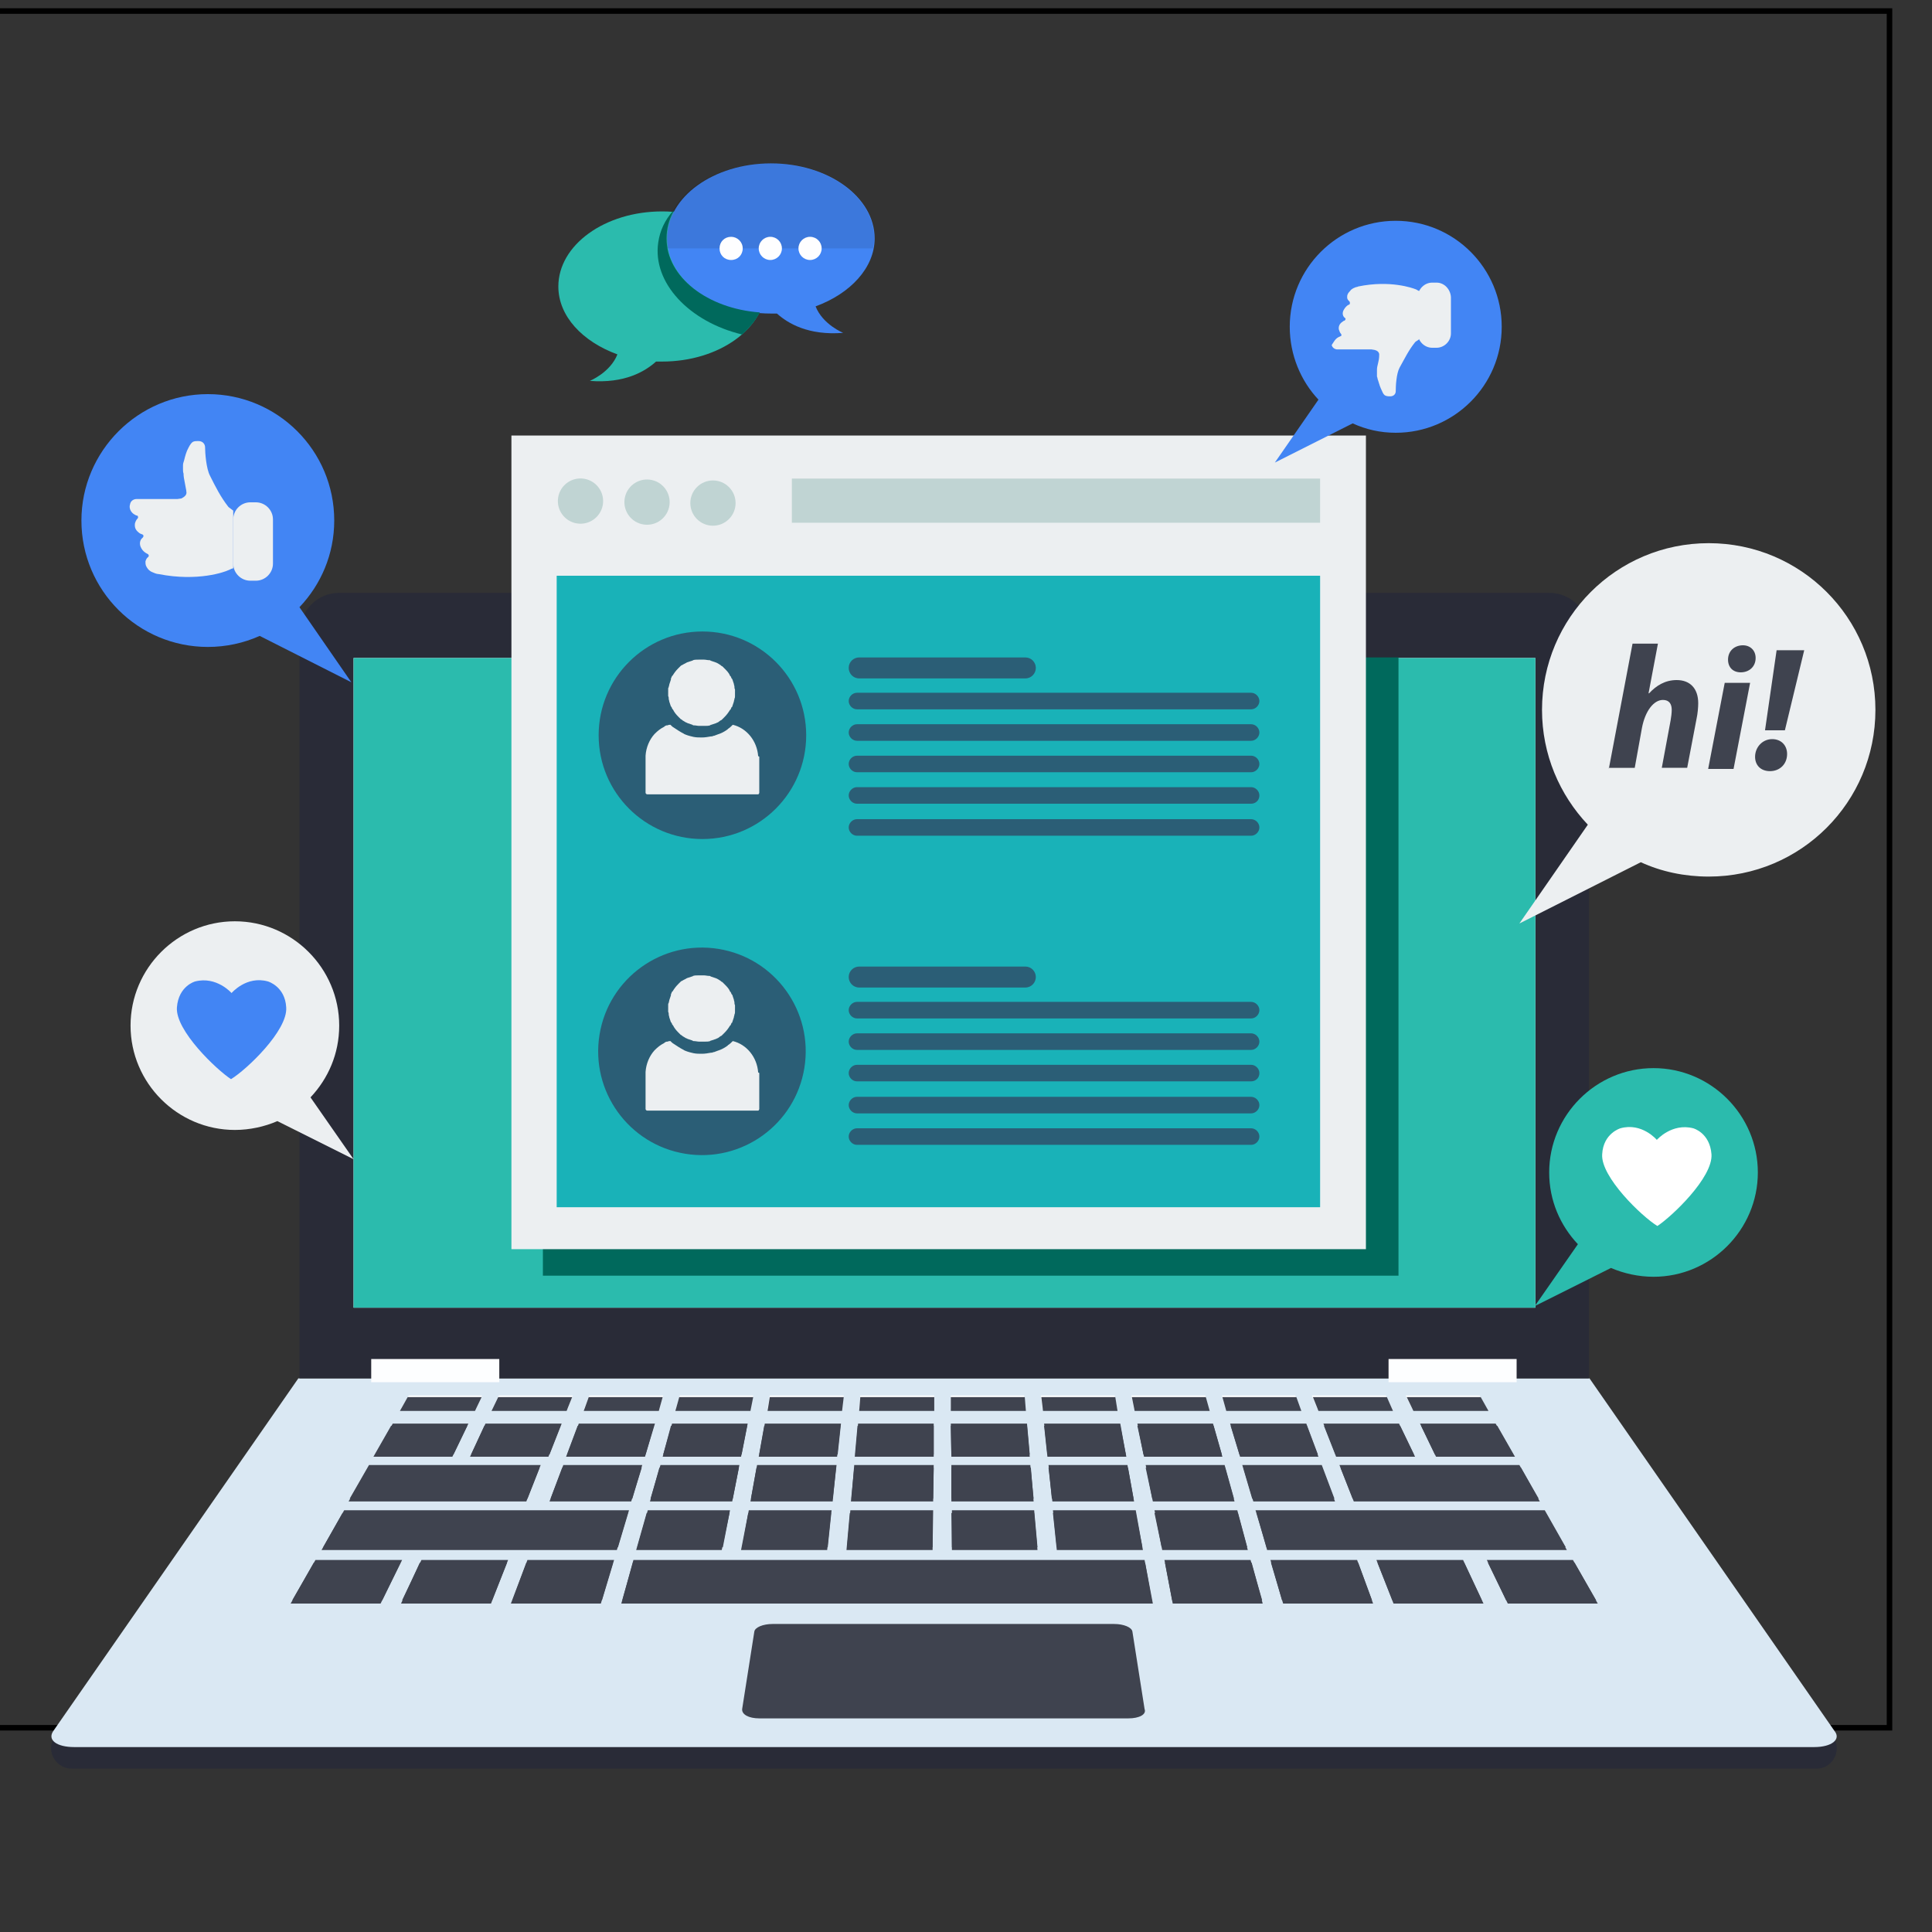 <svg width="350" height="350" xmlns="http://www.w3.org/2000/svg">
 <rect width="100%" height="100%" fill="#333333" stroke="none"/>
 <style type="text/css">.st0{fill:transparent;}
	.st1{fill:#292B37;}
	.st2{fill:#DAE8F3;}
	.st3{fill:#3F434F;}
	.st4{fill:#FDFEFF;}
	.st5{fill:#2BBBAD;}
	.st6{fill:#00695c;}
	.st7{fill:#eceff1;}
	.st8{fill:#19B2B8;}
	.st9{fill:#C0D4D3;}
	.st10{fill:#2B5E76;}
	.st11{fill:#4285F4;}
	.st12{opacity:0.1;}
	.st13{fill:#FEFEFF;}
    .st14{fill:#FFFFFF}</style>
 <g>
  <title>background</title>
  <rect fill="none" id="canvas_background" height="350" width="350" y="-1" x="-1"/>
 </g>
 <g>
  <title>Layer 1</title>
  <rect stroke="null" y="2" id="svg_1" height="311" width="343" class="st0" x="-0.7"/>
  <g id="svg_2">
   <path id="svg_3" d="m329.15,320.4l-316.2,0c-2,0 -3.7,-1.7 -3.7,-3.7l0,0c0,-2 1.7,-3.7 3.7,-3.7l316.1,0c2,0 3.7,1.7 3.7,3.7l0,0c0,2 -1.6,3.7 -3.6,3.7z" class="st1"/>
   <path id="svg_4" d="m328.65,316.5l-315.2,0c-3.2,0 -4.9,-1.3 -3.8,-2.9l44.4,-63.9l233.9,0l44.4,63.9c1.2,1.5 -0.5,2.9 -3.7,2.9z" class="st2"/>
   <path id="svg_5" d="m204.45,311.3l-66.9,0c-1.9,0 -3.2,-0.7 -3.1,-1.7l2.2,-14c0.1,-0.8 1.6,-1.4 3.3,-1.4l61.9,0c1.7,0 3.2,0.6 3.3,1.4l2.2,14c0.4,1 -1,1.7 -2.9,1.7z" class="st3"/>
   <g id="svg_6">
    <polygon id="svg_7" points="86.25,255.2 72.65,255.2 74.05,252.8 87.35,252.8 " class="st4"/>
    <polygon id="svg_8" points="102.85,255.2 89.25,255.2 90.35,252.8 103.75,252.8 " class="st4"/>
    <polygon id="svg_9" points="119.45,255.2 105.85,255.2 106.75,252.8 120.15,252.8 " class="st4"/>
    <polygon id="svg_10" points="135.95,255.2 122.45,255.2 123.15,252.8 136.45,252.8 " class="st4"/>
    <polygon id="svg_11" points="152.55,255.2 139.05,255.2 139.45,252.8 152.85,252.8 " class="st4"/>
    <polygon id="svg_12" points="169.15,255.2 155.65,255.2 155.85,252.8 169.25,252.8 " class="st4"/>
    <polygon id="svg_13" points="185.75,255.2 172.25,255.2 172.25,252.8 185.55,252.8 " class="st4"/>
    <polygon id="svg_14" points="202.35,255.2 188.85,255.2 188.55,252.8 201.95,252.8 " class="st4"/>
    <polygon id="svg_15" points="218.95,255.2 205.45,255.2 204.95,252.8 218.35,252.8 " class="st4"/>
    <polygon id="svg_16" points="235.55,255.2 222.05,255.2 221.35,252.8 234.65,252.8 " class="st4"/>
    <polygon id="svg_17" points="252.15,255.2 238.65,255.2 237.65,252.8 251.05,252.8 " class="st4"/>
    <polygon id="svg_18" points="269.35,255.2 255.85,255.2 254.65,252.8 268.05,252.8 " class="st4"/>
   </g>
   <path id="svg_19" d="m280.65,107.4l-219.2,0c-4,0 -7.2,3.3 -7.2,7.3l0,135l233.6,0l0,-135c0,-4.1 -3.2,-7.3 -7.2,-7.3z" class="st1"/>
   <rect id="svg_20" height="117.7" width="214.1" class="st4" y="119.2" x="64.05"/>
   <g id="svg_21">
    <g id="svg_22">
     <polygon id="svg_23" points="69.25,289.9 52.95,289.9 57.15,282.6 72.85,282.6 " class="st3"/>
     <polygon id="svg_24" points="89.15,289.9 72.85,289.9 76.35,282.6 92.05,282.6 " class="st3"/>
     <polygon id="svg_25" points="109.05,289.9 92.85,289.9 95.55,282.6 111.25,282.6 " class="st3"/>
     <polygon id="svg_26" points="248.55,289.9 232.25,289.9 230.15,282.6 245.85,282.6 " class="st3"/>
     <polygon id="svg_27" points="228.65,289.9 212.35,289.9 210.95,282.6 226.55,282.6 " class="st3"/>
     <polygon id="svg_28" points="208.65,289.9 112.75,289.9 114.75,282.6 207.35,282.6 " class="st3"/>
     <polygon id="svg_29" points="268.45,289.9 252.25,289.9 249.35,282.6 265.05,282.6 " class="st3"/>
     <polygon id="svg_30" points="289.15,289.9 272.85,289.9 269.35,282.6 284.95,282.6 " class="st3"/>
    </g>
    <g id="svg_31">
     <polygon id="svg_32" points="68.95,290.5 52.65,290.5 56.85,283.1 72.55,283.1 " class="st3"/>
     <polygon id="svg_33" points="88.95,290.5 72.65,290.5 76.05,283.1 91.85,283.1 " class="st3"/>
     <polygon id="svg_34" points="108.85,290.5 92.55,290.5 95.35,283.1 111.05,283.1 " class="st3"/>
     <polygon id="svg_35" points="248.75,290.5 232.45,290.5 230.25,283.1 246.05,283.1 " class="st3"/>
     <polygon id="svg_36" points="228.75,290.5 212.45,290.5 211.05,283.1 226.75,283.1 " class="st3"/>
     <polygon id="svg_37" points="208.85,290.5 112.55,290.5 114.65,283.1 207.45,283.1 " class="st3"/>
     <polygon id="svg_38" points="268.75,290.5 252.45,290.5 249.55,283.1 265.25,283.1 " class="st3"/>
     <polygon id="svg_39" points="289.45,290.5 273.15,290.5 269.55,283.1 285.25,283.1 " class="st3"/>
    </g>
   </g>
   <g id="svg_40">
    <g id="svg_41">
     <g id="svg_42">
      <polygon id="svg_43" points="111.95,280.3 58.55,280.3 62.35,273.6 113.95,273.6 " class="st3"/>
     </g>
     <g id="svg_44">
      <polygon id="svg_45" points="130.95,280.3 115.45,280.3 117.35,273.6 132.25,273.6 " class="st3"/>
     </g>
     <g id="svg_46">
      <polygon id="svg_47" points="149.95,280.3 134.45,280.3 135.65,273.6 150.65,273.6 " class="st3"/>
     </g>
     <g id="svg_48">
      <polygon id="svg_49" points="168.95,280.3 153.45,280.3 154.05,273.6 169.05,273.6 " class="st3"/>
     </g>
     <g id="svg_50">
      <polygon id="svg_51" points="187.95,280.3 172.45,280.3 172.45,273.6 187.35,273.6 " class="st3"/>
     </g>
     <g id="svg_52">
      <polygon id="svg_53" points="206.95,280.3 191.45,280.3 190.75,273.6 205.75,273.6 " class="st3"/>
     </g>
     <g id="svg_54">
      <polygon id="svg_55" points="225.95,280.3 210.45,280.3 209.15,273.6 224.15,273.6 " class="st3"/>
     </g>
     <g id="svg_56">
      <polygon id="svg_57" points="283.65,280.3 229.45,280.3 227.45,273.6 279.85,273.6 " class="st3"/>
     </g>
    </g>
    <g id="svg_58">
     <g id="svg_59">
      <polygon id="svg_60" points="111.75,280.8 58.25,280.8 62.05,274.1 113.75,274.1 " class="st3"/>
     </g>
     <g id="svg_61">
      <polygon id="svg_62" points="130.75,280.8 115.25,280.8 117.15,274.1 132.15,274.1 " class="st3"/>
     </g>
     <g id="svg_63">
      <polygon id="svg_64" points="149.85,280.8 134.25,280.8 135.55,274.1 150.55,274.1 " class="st3"/>
     </g>
     <g id="svg_65">
      <polygon id="svg_66" points="168.95,280.8 153.35,280.8 153.95,274.1 168.95,274.1 " class="st3"/>
     </g>
     <g id="svg_67">
      <polygon id="svg_68" points="187.95,280.8 172.45,280.8 172.35,274.1 187.35,274.1 " class="st3"/>
     </g>
     <g id="svg_69">
      <polygon id="svg_70" points="207.05,280.8 191.45,280.8 190.75,274.1 205.75,274.1 " class="st3"/>
     </g>
     <g id="svg_71">
      <polygon id="svg_72" points="226.05,280.8 210.55,280.8 209.15,274.1 224.25,274.1 " class="st3"/>
     </g>
     <g id="svg_73">
      <polygon id="svg_74" points="283.85,280.8 229.55,280.8 227.65,274.1 280.05,274.1 " class="st3"/>
     </g>
    </g>
   </g>
   <g id="svg_75">
    <g id="svg_76">
     <g id="svg_77">
      <polygon id="svg_78" points="82.15,263.5 67.95,263.5 71.15,257.9 84.85,257.9 " class="st3"/>
     </g>
     <g id="svg_79">
      <polygon id="svg_80" points="99.55,263.5 85.35,263.5 87.95,257.9 101.75,257.9 " class="st3"/>
     </g>
     <g id="svg_81">
      <polygon id="svg_82" points="116.95,263.5 102.75,263.5 104.85,257.9 118.65,257.9 " class="st3"/>
     </g>
     <g id="svg_83">
      <polygon id="svg_84" points="134.35,263.5 120.15,263.5 121.75,257.9 135.45,257.9 " class="st3"/>
     </g>
     <g id="svg_85">
      <polygon id="svg_86" points="151.75,263.5 137.55,263.5 138.55,257.9 152.35,257.9 " class="st3"/>
     </g>
     <g id="svg_87">
      <polygon id="svg_88" points="169.15,263.5 154.95,263.5 155.45,257.9 169.15,257.9 " class="st3"/>
     </g>
     <g id="svg_89">
      <polygon id="svg_90" points="186.55,263.5 172.35,263.5 172.25,257.9 186.05,257.9 " class="st3"/>
     </g>
     <g id="svg_91">
      <polygon id="svg_92" points="203.95,263.5 189.75,263.5 189.15,257.9 202.95,257.9 " class="st3"/>
     </g>
     <g id="svg_93">
      <polygon id="svg_94" points="221.35,263.5 207.15,263.5 206.05,257.9 219.75,257.9 " class="st3"/>
     </g>
     <g id="svg_95">
      <polygon id="svg_96" points="238.75,263.5 224.55,263.5 222.85,257.9 236.65,257.9 " class="st3"/>
     </g>
     <g id="svg_97">
      <polygon id="svg_98" points="256.15,263.5 241.95,263.5 239.75,257.9 253.45,257.9 " class="st3"/>
     </g>
     <g id="svg_99">
      <polygon id="svg_100" points="274.15,263.5 259.95,263.5 257.25,257.9 270.95,257.9 " class="st3"/>
     </g>
    </g>
    <g id="svg_101">
     <g id="svg_102">
      <polygon id="svg_103" points="81.95,263.9 67.65,263.9 70.85,258.3 84.65,258.3 " class="st3"/>
     </g>
     <g id="svg_104">
      <polygon id="svg_105" points="99.35,263.9 85.15,263.9 87.75,258.3 101.55,258.3 " class="st3"/>
     </g>
     <g id="svg_106">
      <polygon id="svg_107" points="116.85,263.9 102.55,263.9 104.65,258.3 118.45,258.3 " class="st3"/>
     </g>
     <g id="svg_108">
      <polygon id="svg_109" points="134.25,263.9 120.05,263.9 121.55,258.3 135.35,258.3 " class="st3"/>
     </g>
     <g id="svg_110">
      <polygon id="svg_111" points="151.65,263.9 137.45,263.9 138.45,258.3 152.25,258.3 " class="st3"/>
     </g>
     <g id="svg_112">
      <polygon id="svg_113" points="169.15,263.9 154.85,263.9 155.35,258.3 169.15,258.3 " class="st3"/>
     </g>
     <g id="svg_114">
      <polygon id="svg_115" points="186.55,263.9 172.35,263.9 172.25,258.3 186.05,258.3 " class="st3"/>
     </g>
     <g id="svg_116">
      <polygon id="svg_117" points="204.05,263.9 189.75,263.9 189.15,258.3 202.95,258.3 " class="st3"/>
     </g>
     <g id="svg_118">
      <polygon id="svg_119" points="221.45,263.9 207.25,263.9 206.05,258.3 219.85,258.3 " class="st3"/>
     </g>
     <g id="svg_120">
      <polygon id="svg_121" points="238.85,263.9 224.65,263.9 222.95,258.3 236.75,258.3 " class="st3"/>
     </g>
     <g id="svg_122">
      <polygon id="svg_123" points="256.35,263.9 242.05,263.9 239.85,258.3 253.65,258.3 " class="st3"/>
     </g>
     <g id="svg_124">
      <polygon id="svg_125" points="274.45,263.9 260.15,263.9 257.45,258.3 271.25,258.3 " class="st3"/>
     </g>
    </g>
   </g>
   <g id="svg_126">
    <g id="svg_127">
     <g id="svg_128">
      <polygon id="svg_129" points="95.55,271.5 63.35,271.5 66.85,265.4 97.95,265.4 " class="st3"/>
     </g>
     <g id="svg_130">
      <polygon id="svg_131" points="114.55,271.5 99.75,271.5 102.05,265.4 116.35,265.4 " class="st3"/>
     </g>
     <g id="svg_132">
      <polygon id="svg_133" points="132.75,271.5 117.85,271.5 119.65,265.4 133.95,265.4 " class="st3"/>
     </g>
     <g id="svg_134">
      <polygon id="svg_135" points="150.85,271.5 136.05,271.5 137.15,265.4 151.55,265.4 " class="st3"/>
     </g>
     <g id="svg_136">
      <polygon id="svg_137" points="169.05,271.5 154.25,271.5 154.75,265.4 169.15,265.4 " class="st3"/>
     </g>
     <g id="svg_138">
      <polygon id="svg_139" points="187.25,271.5 172.35,271.5 172.35,265.4 186.65,265.4 " class="st3"/>
     </g>
     <g id="svg_140">
      <polygon id="svg_141" points="205.35,271.5 190.55,271.5 189.95,265.4 204.25,265.4 " class="st3"/>
     </g>
     <g id="svg_142">
      <polygon id="svg_143" points="223.55,271.5 208.75,271.5 207.55,265.4 221.85,265.4 " class="st3"/>
     </g>
     <g id="svg_144">
      <polygon id="svg_145" points="241.75,271.5 226.85,271.5 225.05,265.4 239.45,265.4 " class="st3"/>
     </g>
     <g id="svg_146">
      <polygon id="svg_147" points="278.75,271.5 245.05,271.5 242.65,265.4 275.25,265.4 " class="st3"/>
     </g>
    </g>
    <g id="svg_148">
     <g id="svg_149">
      <polygon id="svg_150" points="95.35,272 63.15,272 66.65,265.9 97.75,265.9 " class="st3"/>
     </g>
     <g id="svg_151">
      <polygon id="svg_152" points="114.35,272 99.55,272 101.85,265.9 116.25,265.9 " class="st3"/>
     </g>
     <g id="svg_153">
      <polygon id="svg_154" points="132.65,272 117.75,272 119.45,265.9 133.85,265.9 " class="st3"/>
     </g>
     <g id="svg_155">
      <polygon id="svg_156" points="150.85,272 135.95,272 137.05,265.9 151.45,265.9 " class="st3"/>
     </g>
     <g id="svg_157">
      <polygon id="svg_158" points="169.05,272 154.15,272 154.75,265.9 169.15,265.9 " class="st3"/>
     </g>
     <g id="svg_159">
      <polygon id="svg_160" points="187.25,272 172.35,272 172.35,265.9 186.75,265.9 " class="st3"/>
     </g>
     <g id="svg_161">
      <polygon id="svg_162" points="205.45,272 190.65,272 189.95,265.9 204.35,265.9 " class="st3"/>
     </g>
     <g id="svg_163">
      <polygon id="svg_164" points="223.65,272 208.85,272 207.55,265.9 221.95,265.9 " class="st3"/>
     </g>
     <g id="svg_165">
      <polygon id="svg_166" points="241.85,272 227.05,272 225.25,265.9 239.55,265.9 " class="st3"/>
     </g>
     <g id="svg_167">
      <polygon id="svg_168" points="278.95,272 245.25,272 242.85,265.9 275.55,265.9 " class="st3"/>
     </g>
    </g>
   </g>
   <g id="svg_169">
    <polygon id="svg_170" points="86.05,255.6 72.45,255.6 73.85,253.1 87.25,253.1 " class="st3"/>
    <polygon id="svg_171" points="102.65,255.6 89.05,255.6 90.25,253.1 103.65,253.1 " class="st3"/>
    <polygon id="svg_172" points="119.35,255.6 105.75,255.6 106.65,253.1 120.05,253.1 " class="st3"/>
    <polygon id="svg_173" points="135.95,255.6 122.35,255.6 123.05,253.1 136.45,253.1 " class="st3"/>
    <polygon id="svg_174" points="152.55,255.6 139.05,255.6 139.45,253.1 152.85,253.1 " class="st3"/>
    <polygon id="svg_175" points="169.25,255.6 155.65,255.6 155.85,253.1 169.25,253.1 " class="st3"/>
    <polygon id="svg_176" points="185.85,255.6 172.25,255.6 172.25,253.1 185.65,253.1 " class="st3"/>
    <polygon id="svg_177" points="202.45,255.6 188.95,255.6 188.65,253.1 202.05,253.1 " class="st3"/>
    <polygon id="svg_178" points="219.15,255.6 205.55,255.6 205.05,253.1 218.45,253.1 " class="st3"/>
    <polygon id="svg_179" points="235.75,255.6 222.15,255.6 221.45,253.1 234.85,253.1 " class="st3"/>
    <polygon id="svg_180" points="252.35,255.6 238.85,255.6 237.85,253.1 251.25,253.1 " class="st3"/>
    <polygon id="svg_181" points="269.65,255.6 256.05,255.6 254.85,253.1 268.25,253.1 " class="st3"/>
   </g>
   <g id="svg_182">
    <rect id="svg_183" height="4.2" width="23.2" class="st4" y="246.2" x="251.55"/>
    <rect id="svg_184" height="4.2" width="23.2" class="st4" y="246.2" x="67.25"/>
   </g>
   <rect id="svg_185" height="117.7" width="214.1" class="st5" y="119.2" x="64.05"/>
   <rect id="svg_186" height="112" width="155" class="st6" y="119.1" x="98.35"/>
   <rect id="svg_187" height="147.4" width="154.8" class="st7" y="78.9" x="92.65"/>
   <rect id="svg_188" height="114.4" width="138.3" class="st8" y="104.3" x="100.85"/>
   <rect id="svg_189" height="8" width="95.7" class="st9" y="86.7" x="143.45"/>
   <ellipse id="svg_190" ry="4.1" rx="4.1" cy="78.891" cx="242.15" class="st9" transform="matrix(0.16,-0.987,0.987,0.16,-11.447,317.155) "/>
   <ellipse id="svg_191" ry="4.1" rx="4.1" cy="74.845" cx="247.869" class="st9" transform="matrix(0.23,-0.973,0.973,0.23,-12.619,314.927) "/>
   <ellipse id="svg_192" ry="4.1" rx="4.1" cy="59.568" cx="203.928" class="st9" transform="matrix(0.707,-0.707,0.707,0.707,-57.134,193.2) "/>
   <circle id="svg_193" r="18.8" cy="133.2" cx="127.25" class="st10"/>
   <path id="svg_194" d="m133.15,125.5c0,0.1 0,0.2 0,0.3c0,0.1 0,0.2 0,0.3c0,0.2 0,0.3 -0.1,0.5c0,0.2 -0.1,0.3 -0.1,0.5c-0.1,0.3 -0.2,0.6 -0.3,0.9c0,0 0,0.1 -0.1,0.1c-0.1,0.1 -0.1,0.3 -0.2,0.4c0,0 0,0.1 -0.1,0.1c-0.3,0.5 -0.6,0.9 -1,1.3c0,0 -0.1,0.1 -0.1,0.1c-0.1,0.1 -0.1,0.1 -0.2,0.2c0,0 -0.1,0.1 -0.1,0.1c-0.1,0.1 -0.2,0.2 -0.3,0.2c0,0 0,0 0,0c-0.1,0.1 -0.3,0.2 -0.4,0.3c-0.1,0.1 -0.3,0.1 -0.4,0.2c0,0 0,0 0,0c-0.3,0.1 -0.6,0.2 -0.9,0.3c-0.1,0 -0.1,0 -0.2,0.1c-0.3,0.1 -0.6,0.1 -1,0.1c-0.1,0 -0.2,0 -0.3,0c-0.1,0 -0.1,0 -0.2,0c-0.1,0 -0.1,0 -0.2,0c-0.1,0 -0.2,0 -0.3,0c-0.3,0 -0.6,-0.1 -1,-0.1c-0.1,0 -0.1,0 -0.2,-0.1c-0.3,-0.1 -0.6,-0.2 -0.9,-0.3c0,0 0,0 0,0c-0.1,-0.1 -0.3,-0.1 -0.4,-0.2c-0.2,-0.1 -0.3,-0.2 -0.5,-0.3c0,0 0,0 0,0c-0.1,-0.1 -0.2,-0.2 -0.3,-0.2c0,0 -0.1,-0.1 -0.1,-0.1c-0.1,-0.1 -0.1,-0.1 -0.2,-0.2c-0.1,-0.1 -0.1,-0.1 -0.2,-0.2c-0.4,-0.4 -0.7,-0.8 -0.9,-1.2c0,0 0,-0.1 -0.1,-0.1c-0.1,-0.1 -0.1,-0.3 -0.2,-0.4c0,0 0,-0.1 -0.1,-0.1c-0.1,-0.3 -0.2,-0.6 -0.3,-0.9c0,-0.2 -0.1,-0.3 -0.1,-0.5c0,-0.2 0,-0.3 -0.1,-0.5c0,-0.1 0,-0.2 0,-0.3c0,-0.1 0,-0.2 0,-0.3c0,-0.1 0,-0.2 0,-0.3c0,-0.1 0,-0.1 0,-0.2l0,0c0,0 0,-0.1 0,-0.1c0,0 0,-0.1 0,-0.1c0,-0.1 0,-0.2 0.1,-0.3c0,-0.2 0.1,-0.3 0.1,-0.5c0.1,-0.3 0.2,-0.6 0.3,-0.9c0,0 0,0 0,-0.1c0,0 0,0 0,-0.1c0.1,-0.1 0.1,-0.3 0.2,-0.4c0,0 0,-0.1 0.1,-0.1c0.3,-0.5 0.6,-0.9 1,-1.3c0,0 0.1,-0.1 0.1,-0.1c0.1,-0.1 0.1,-0.1 0.2,-0.2c0,0 0.1,-0.1 0.1,-0.1c0.1,-0.1 0.2,-0.2 0.3,-0.2c0,0 0,0 0,0c0.3,-0.2 0.6,-0.3 0.9,-0.5c0,0 0,0 0,0c0.3,-0.1 0.6,-0.2 0.9,-0.3c0.1,0 0.1,0 0.2,-0.1c0.3,-0.1 0.6,-0.1 1,-0.1c0.1,0 0.2,0 0.3,0c0.1,0 0.1,0 0.2,0c0.1,0 0.1,0 0.2,0c0.1,0 0.2,0 0.3,0c0.3,0 0.6,0.1 1,0.1c0.1,0 0.1,0 0.2,0.1c0.3,0.1 0.6,0.2 0.9,0.3c0,0 0,0 0,0c0.3,0.1 0.6,0.3 0.9,0.5c0,0 0,0 0,0c0.1,0.1 0.2,0.2 0.3,0.2c0,0 0.1,0.1 0.1,0.1c0.1,0.1 0.1,0.1 0.2,0.2c0,0 0.1,0.1 0.1,0.1c0.4,0.4 0.8,0.8 1,1.3c0,0 0,0.1 0.1,0.1c0.1,0.1 0.1,0.3 0.2,0.4c0,0 0,0.1 0.1,0.1c0.1,0.3 0.2,0.6 0.3,0.9c0,0.2 0.1,0.3 0.1,0.5c0,0.2 0,0.3 0.1,0.5c0,0 0,0.1 0,0.1c0,0.1 0,0.1 0,0.2c0,0 0,0.2 0,0.3z" class="st7"/>
   <path id="svg_195" d="m137.55,137.2l0,6.4c0,0.1 -0.1,0.3 -0.2,0.3l-20.1,0c-0.1,0 -0.3,-0.1 -0.3,-0.3l0,-6.4c0,-0.1 0,-0.2 0,-0.3c0.1,-1.5 0.7,-2.9 1.6,-3.9c0,0 0.1,-0.1 0.1,-0.1c0.5,-0.5 1,-0.9 1.6,-1.2c0,0 0.1,0 0.1,-0.1c0.2,-0.1 0.3,-0.2 0.5,-0.2c0,0 0.1,0 0.1,0c0.2,-0.1 0.3,-0.1 0.5,-0.1c0.2,0.2 0.4,0.4 0.6,0.5c0.6,0.4 1.2,0.8 1.8,1.1c0.1,0.1 0.2,0.1 0.4,0.2c0.5,0.2 1,0.3 1.4,0.4c0.5,0.1 1,0.1 1.5,0.1c0.6,0 1.1,-0.1 1.7,-0.2c0.1,0 0.1,0 0.2,0l0,0c0.1,-0.1 0.2,-0.1 0.3,-0.1c0,0 0,0 0,0c0.3,-0.1 0.5,-0.2 0.8,-0.3c0.1,0 0.2,-0.1 0.3,-0.1c0.5,-0.2 1,-0.5 1.4,-0.8l0,0c0,-0.1 0.1,-0.1 0.1,-0.1c0.3,-0.2 0.6,-0.5 0.8,-0.7c2.5,0.6 4.4,2.9 4.6,5.7c0.2,0 0.2,0.1 0.2,0.2z" class="st7"/>
   <ellipse id="svg_196" ry="18.8" rx="18.8" cy="178.491" cx="264.15" class="st10" transform="matrix(0.16,-0.987,0.987,0.16,-91.271,422.618) "/>
   <path id="svg_197" d="m133.15,182.7c0,0.1 0,0.2 0,0.3c0,0.1 0,0.2 0,0.3c0,0.2 0,0.3 -0.1,0.5c0,0.2 -0.1,0.3 -0.1,0.5c-0.1,0.3 -0.2,0.6 -0.3,0.9c0,0 0,0.1 -0.1,0.1c-0.1,0.1 -0.1,0.3 -0.2,0.4c0,0 0,0.1 -0.1,0.1c-0.3,0.5 -0.6,0.9 -1,1.3c0,0 -0.1,0.1 -0.1,0.1c-0.1,0.1 -0.1,0.1 -0.2,0.2c0,0 -0.1,0.1 -0.1,0.1c-0.1,0.1 -0.2,0.2 -0.3,0.2c0,0 0,0 0,0c-0.1,0.1 -0.3,0.2 -0.4,0.3c-0.1,0.1 -0.3,0.1 -0.4,0.2c0,0 0,0 0,0c-0.3,0.1 -0.6,0.2 -0.9,0.3c-0.1,0 -0.1,0 -0.2,0.1c-0.3,0.1 -0.6,0.1 -1,0.1c-0.1,0 -0.2,0 -0.3,0c-0.1,0 -0.1,0 -0.2,0c-0.1,0 -0.1,0 -0.2,0c-0.1,0 -0.2,0 -0.3,0c-0.3,0 -0.6,-0.1 -1,-0.1c-0.1,0 -0.1,0 -0.2,-0.1c-0.3,-0.1 -0.6,-0.2 -0.9,-0.3c0,0 0,0 0,0c-0.1,-0.1 -0.3,-0.1 -0.4,-0.2c-0.2,-0.1 -0.3,-0.2 -0.5,-0.3c0,0 0,0 0,0c-0.1,-0.1 -0.2,-0.2 -0.3,-0.2c0,0 -0.1,-0.1 -0.1,-0.1c-0.1,-0.1 -0.1,-0.1 -0.2,-0.2c-0.1,-0.1 -0.1,-0.1 -0.2,-0.2c-0.4,-0.4 -0.7,-0.8 -0.9,-1.2c0,0 0,-0.1 -0.1,-0.1c-0.1,-0.1 -0.1,-0.3 -0.2,-0.4c0,0 0,-0.1 -0.1,-0.1c-0.1,-0.3 -0.2,-0.6 -0.3,-0.9c0,-0.2 -0.1,-0.3 -0.1,-0.5c0,-0.2 0,-0.3 -0.1,-0.5c0,-0.1 0,-0.2 0,-0.3c0,-0.1 0,-0.2 0,-0.3s0,-0.2 0,-0.3c0,-0.1 0,-0.1 0,-0.2l0,0c0,0 0,-0.1 0,-0.1c0,0 0,-0.1 0,-0.1c0,-0.1 0,-0.2 0.1,-0.3c0,-0.2 0.1,-0.3 0.1,-0.5c0.1,-0.3 0.2,-0.6 0.3,-0.9c0,0 0,0 0,-0.1c0,0 0,0 0,-0.1c0.1,-0.1 0.1,-0.3 0.2,-0.4c0,0 0,-0.1 0.1,-0.1c0.3,-0.5 0.6,-0.9 1,-1.3c0,0 0.1,-0.1 0.1,-0.1c0.1,-0.1 0.1,-0.1 0.2,-0.2c0,0 0.1,-0.1 0.1,-0.1c0.1,-0.1 0.2,-0.2 0.3,-0.2c0,0 0,0 0,0c0.3,-0.2 0.6,-0.3 0.9,-0.5c0,0 0,0 0,0c0.3,-0.1 0.6,-0.2 0.9,-0.3c0.1,0 0.1,0 0.2,-0.1c0.3,-0.1 0.6,-0.1 1,-0.1c0.1,0 0.2,0 0.3,0c0.1,0 0.1,0 0.2,0c0.1,0 0.1,0 0.2,0c0.1,0 0.2,0 0.3,0c0.3,0 0.6,0.1 1,0.1c0.1,0 0.1,0 0.2,0.1c0.3,0.1 0.6,0.2 0.9,0.3c0,0 0,0 0,0c0.3,0.1 0.6,0.3 0.9,0.5c0,0 0,0 0,0c0.1,0.1 0.2,0.2 0.3,0.2c0,0 0.1,0.1 0.1,0.1c0.1,0.1 0.1,0.1 0.2,0.2c0,0 0.1,0.1 0.1,0.1c0.4,0.4 0.8,0.8 1,1.3c0,0 0,0.1 0.1,0.1c0.1,0.1 0.1,0.3 0.2,0.4c0,0 0,0.1 0.1,0.1c0.1,0.3 0.2,0.6 0.3,0.9c0,0.2 0.1,0.3 0.1,0.5c0,0.2 0,0.3 0.1,0.5c0,0 0,0.1 0,0.1c0,0.1 0,0.1 0,0.2c0,0.1 0,0.2 0,0.3z" class="st7"/>
   <path id="svg_198" d="m137.55,194.5l0,6.4c0,0.1 -0.1,0.3 -0.2,0.3l-20.1,0c-0.1,0 -0.3,-0.1 -0.3,-0.3l0,-6.4c0,-0.1 0,-0.2 0,-0.3c0.1,-1.5 0.7,-2.9 1.6,-3.9c0,0 0.1,-0.1 0.1,-0.1c0.5,-0.5 1,-0.9 1.6,-1.2c0,0 0.1,0 0.1,-0.1c0.2,-0.1 0.3,-0.2 0.5,-0.2c0,0 0.1,0 0.1,0c0.2,-0.1 0.3,-0.1 0.5,-0.1c0.2,0.2 0.4,0.4 0.6,0.5c0.6,0.4 1.2,0.8 1.8,1.1c0.1,0.1 0.2,0.1 0.4,0.2c0.5,0.2 1,0.3 1.4,0.4c0.5,0.1 1,0.1 1.5,0.1c0.6,0 1.1,-0.1 1.7,-0.2c0.1,0 0.1,0 0.2,0l0,0c0.1,-0.1 0.2,-0.1 0.3,-0.1c0,0 0,0 0,0c0.3,-0.1 0.5,-0.2 0.8,-0.3c0.1,0 0.2,-0.1 0.3,-0.1c0.5,-0.2 1,-0.5 1.4,-0.8l0,0c0,-0.1 0.1,-0.1 0.1,-0.1c0.3,-0.2 0.6,-0.5 0.8,-0.7c2.5,0.6 4.4,2.9 4.6,5.7c0.2,0 0.2,0.1 0.2,0.2z" class="st7"/>
   <path id="svg_199" d="m185.75,122.9l-30.1,0c-1.1,0 -1.9,-0.9 -1.9,-1.9l0,0c0,-1.1 0.9,-1.9 1.9,-1.9l30.1,0c1.1,0 1.9,0.9 1.9,1.9l0,0c0,1 -0.8,1.9 -1.9,1.9z" class="st10"/>
   <path id="svg_200" d="m226.65,128.5l-71.4,0c-0.8,0 -1.5,-0.7 -1.5,-1.5l0,0c0,-0.8 0.7,-1.5 1.5,-1.5l71.4,0c0.8,0 1.5,0.7 1.5,1.5l0,0c0,0.8 -0.7,1.5 -1.5,1.5z" class="st10"/>
   <path id="svg_201" d="m226.65,134.2l-71.4,0c-0.8,0 -1.5,-0.7 -1.5,-1.5l0,0c0,-0.8 0.7,-1.5 1.5,-1.5l71.4,0c0.8,0 1.5,0.7 1.5,1.5l0,0c0,0.8 -0.7,1.5 -1.5,1.5z" class="st10"/>
   <path id="svg_202" d="m226.65,139.9l-71.4,0c-0.8,0 -1.5,-0.7 -1.5,-1.5l0,0c0,-0.8 0.7,-1.5 1.5,-1.5l71.4,0c0.8,0 1.5,0.7 1.5,1.5l0,0c0,0.8 -0.7,1.5 -1.5,1.5z" class="st10"/>
   <path id="svg_203" d="m226.65,145.6l-71.4,0c-0.8,0 -1.5,-0.7 -1.5,-1.5l0,0c0,-0.8 0.7,-1.5 1.5,-1.5l71.4,0c0.8,0 1.5,0.7 1.5,1.5l0,0c0,0.9 -0.7,1.5 -1.5,1.5z" class="st10"/>
   <path id="svg_204" d="m226.65,151.4l-71.4,0c-0.8,0 -1.5,-0.7 -1.5,-1.5l0,0c0,-0.8 0.7,-1.5 1.5,-1.5l71.4,0c0.8,0 1.5,0.7 1.5,1.5l0,0c0,0.8 -0.7,1.5 -1.5,1.5z" class="st10"/>
   <path id="svg_205" d="m185.75,178.9l-30.1,0c-1.1,0 -1.9,-0.9 -1.9,-1.9l0,0c0,-1.1 0.9,-1.9 1.9,-1.9l30.1,0c1.1,0 1.9,0.9 1.9,1.9l0,0c0,1 -0.8,1.9 -1.9,1.9z" class="st10"/>
   <path id="svg_206" d="m226.65,184.5l-71.4,0c-0.8,0 -1.5,-0.7 -1.5,-1.5l0,0c0,-0.8 0.7,-1.5 1.5,-1.5l71.4,0c0.8,0 1.5,0.7 1.5,1.5l0,0c0,0.8 -0.7,1.5 -1.5,1.5z" class="st10"/>
   <path id="svg_207" d="m226.65,190.2l-71.4,0c-0.8,0 -1.5,-0.7 -1.5,-1.5l0,0c0,-0.8 0.7,-1.5 1.5,-1.5l71.4,0c0.8,0 1.5,0.7 1.5,1.5l0,0c0,0.8 -0.7,1.5 -1.5,1.5z" class="st10"/>
   <path id="svg_208" d="m226.65,195.9l-71.4,0c-0.8,0 -1.5,-0.7 -1.5,-1.5l0,0c0,-0.8 0.7,-1.5 1.5,-1.5l71.4,0c0.8,0 1.5,0.7 1.5,1.5l0,0c0,0.9 -0.7,1.5 -1.5,1.5z" class="st10"/>
   <path id="svg_209" d="m226.65,201.7l-71.4,0c-0.8,0 -1.5,-0.7 -1.5,-1.5l0,0c0,-0.8 0.7,-1.5 1.5,-1.5l71.4,0c0.8,0 1.5,0.7 1.5,1.5l0,0c0,0.8 -0.7,1.5 -1.5,1.5z" class="st10"/>
   <path id="svg_210" d="m226.65,207.4l-71.4,0c-0.8,0 -1.5,-0.7 -1.5,-1.5l0,0c0,-0.8 0.7,-1.5 1.5,-1.5l71.4,0c0.8,0 1.5,0.7 1.5,1.5l0,0c0,0.8 -0.7,1.5 -1.5,1.5z" class="st10"/>
   <path id="svg_211" d="m275.25,167.3l12.4,-17.9c-5.1,-5.4 -8.3,-12.7 -8.3,-20.8c0,-16.7 13.5,-30.2 30.2,-30.2s30.2,13.5 30.2,30.2s-13.5,30.2 -30.2,30.2c-4.4,0 -8.6,-0.9 -12.3,-2.6l-22,11.1z" class="st7"/>
   <g id="svg_212">
    <path id="svg_213" d="m64.05,210l-7.8,-11.2c3.2,-3.4 5.2,-7.9 5.2,-13c0,-10.4 -8.5,-18.9 -18.9,-18.9c-10.4,0 -18.9,8.5 -18.9,18.9c0,10.4 8.5,18.9 18.9,18.9c2.7,0 5.4,-0.6 7.7,-1.6l13.8,6.9z" class="st7"/>
    <path id="svg_214" d="m51.85,182.5c-0.2,-3.8 -3.3,-4.7 -3.3,-4.7c-3.9,-1.1 -6.6,2.1 -6.6,2.1s-2.7,-3.1 -6.6,-2.1c0,0 -3,0.8 -3.3,4.7c-0.3,4.2 7.2,11.3 9.8,13c2.8,-1.7 10.3,-8.8 10,-13z" class="st11"/>
   </g>
   <path id="svg_215" d="m278.05,236.6l7.8,-11.2c-3.2,-3.4 -5.2,-7.9 -5.2,-13c0,-10.4 8.5,-18.9 18.9,-18.9c10.4,0 18.9,8.5 18.9,18.9s-8.5,18.9 -18.9,18.9c-2.7,0 -5.4,-0.6 -7.7,-1.6l-13.8,6.9z" class="st5"/>
   <path id="svg_216" d="m290.25,209.1c0.2,-3.8 3.3,-4.7 3.3,-4.7c3.9,-1.1 6.6,2.1 6.6,2.1s2.7,-3.1 6.6,-2.1c0,0 3,0.8 3.3,4.7c0.3,4.2 -7.2,11.3 -9.8,13c-2.8,-1.7 -10.3,-8.9 -10,-13z" class="st14"/>
   <g id="svg_217">
    <path id="svg_218" d="m63.65,123.6l-9.4,-13.6c3.9,-4.1 6.3,-9.6 6.3,-15.7c0,-12.7 -10.3,-22.9 -22.9,-22.9s-22.9,10.3 -22.9,22.9c0,12.7 10.3,22.9 22.9,22.9c3.3,0 6.5,-0.7 9.4,-2l16.6,8.4z" class="st11"/>
    <path id="svg_219" d="m24.35,93.2c0.2,0.1 0.3,0.2 0.5,0.2c0.2,0.1 0.2,0.4 0.1,0.5c-0.3,0.3 -0.4,0.6 -0.5,0.9c-0.1,0.7 0.1,1.2 0.6,1.6c0.2,0.2 0.4,0.3 0.7,0.4c0.3,0.1 0.3,0.4 0.1,0.6c-0.5,0.4 -0.6,1 -0.4,1.6c0.2,0.5 0.5,0.9 1,1.2c0.1,0 0.1,0.1 0.2,0.1c0.2,0.1 0.2,0.1 0.3,0.3c0,0.1 0,0.2 -0.1,0.3c-0.3,0.2 -0.4,0.5 -0.5,0.8c0,0.3 0,0.5 0.1,0.8c0.2,0.4 0.4,0.7 0.7,0.9c0.1,0.1 0.5,0.3 0.8,0.4c0.2,0.1 0.6,0.2 0.8,0.2c7.1,1.4 12,-0.4 12.6,-0.7c0.1,0 0.6,-0.3 0.7,-0.3c0,0 0.2,0 0.2,-0.1l0,-10.4c-0.3,-0.2 -0.5,-0.4 -0.8,-0.6c0,0 0,0 -0.1,-0.1c0,0 0,0 0,0c-1.4,-1.8 -2.3,-3.6 -3.3,-5.6c-0.7,-1.3 -0.9,-4.2 -0.9,-5.2c0,-0.4 -0.3,-1.1 -1.2,-1.1c-0.2,0 -0.7,0 -0.9,0.1c-0.3,0.1 -0.6,0.5 -0.9,1.1c-0.4,0.7 -0.6,1.5 -0.8,2.3c-0.1,0.3 -0.2,0.6 -0.2,0.9c0,0.2 0,0.4 0,0.7c0,0.3 0,0.5 0.1,0.8c0,0.5 0.1,1 0.2,1.5c0.1,0.5 0.2,1.1 0.3,1.6c0,0 0,0 0,0c0,0 0,0.1 0,0.1c0.2,0.7 -0.5,1.1 -0.9,1.3c-0.1,0 -0.6,0.1 -0.7,0.1c-2.3,0 -6,0 -6.5,0c-0.3,0 -0.6,0 -0.9,0c-0.5,0 -1.1,0.3 -1.2,1c-0.2,0.6 0.1,1.4 0.8,1.8z" class="st7"/>
    <path id="svg_220" d="m46.35,105.2l-1,0c-1.7,0 -3.1,-1.4 -3.1,-3.1l0,-8c0,-1.7 1.4,-3.1 3.1,-3.1l1,0c1.7,0 3.1,1.4 3.1,3.1l0,8c0,1.7 -1.4,3.1 -3.1,3.1z" class="st7"/>
   </g>
   <path id="svg_221" d="m101.15,51.9c0,-7.5 8.4,-13.6 18.8,-13.6c10.4,0 18.8,6.1 18.8,13.6c0,7.5 -8.4,13.6 -18.8,13.6c-0.4,0 -0.7,0 -1.1,0c-2,1.8 -5.7,4 -12,3.5c0,0 3.7,-1.5 5,-4.8c-6.3,-2.3 -10.7,-6.9 -10.7,-12.3z" class="st5"/>
   <path id="svg_222" d="m158.45,43.2c0,-7.5 -8.4,-13.6 -18.8,-13.6c-10.4,0 -18.8,6.1 -18.8,13.6s8.4,13.6 18.8,13.6c0.4,0 0.7,0 1.1,0c2,1.8 5.7,4 12,3.5c0,0 -3.7,-1.5 -5,-4.8c6.3,-2.3 10.7,-7 10.7,-12.3z" class="st11"/>
   <g id="svg_223" class="st12">
    <path id="svg_224" d="m158.35,43.2c0,0.6 -0.1,1.2 -0.2,1.8l-37.4,0c-0.1,-0.6 -0.2,-1.2 -0.2,-1.8c0,-7.5 8.4,-13.6 18.8,-13.6c10.6,0 19,6.1 19,13.6z"/>
   </g>
   <g id="svg_225">
    <path id="svg_226" d="m134.55,45c0,1.2 -0.9,2.1 -2.1,2.1c-1.2,0 -2.1,-0.9 -2.1,-2.1c0,-1.2 0.9,-2.1 2.1,-2.1c1.1,0 2.1,0.9 2.1,2.1z" class="st13"/>
    <circle id="svg_227" r="2.1" cy="45" cx="139.55" class="st13"/>
    <circle id="svg_228" r="2.1" cy="45" cx="146.75" class="st13"/>
   </g>
   <path id="svg_229" d="m137.65,56.6c-0.8,1.5 -1.9,2.8 -3.2,4c-9.6,-2.3 -16.3,-9.4 -15.2,-16.7c0.3,-2.1 1.2,-4 2.6,-5.6c0.1,-0.1 0.2,-0.2 0.3,-0.3c-0.1,0.1 -0.1,0.2 -0.2,0.4c-0.8,1.5 -1.2,3.1 -1.2,4.8c0,7 7.4,12.7 16.9,13.4z" class="st6"/>
   <g id="svg_230">
    <path id="svg_231" d="m230.95,83.8l7.9,-11.4c-3.2,-3.4 -5.2,-8.1 -5.2,-13.2c0,-10.6 8.6,-19.2 19.2,-19.2s19.2,8.6 19.2,19.2s-8.6,19.2 -19.2,19.2c-2.8,0 -5.4,-0.6 -7.8,-1.7l-14.1,7.1z" class="st11"/>
    <path id="svg_232" d="m242.45,61.1c0.1,-0.1 0.3,-0.1 0.4,-0.2c0.2,0 0.2,-0.3 0.1,-0.4c-0.2,-0.2 -0.3,-0.5 -0.4,-0.8c-0.1,-0.5 0.1,-1 0.5,-1.3c0.2,-0.1 0.3,-0.3 0.5,-0.3c0.2,-0.1 0.3,-0.4 0.1,-0.5c-0.4,-0.3 -0.5,-0.8 -0.3,-1.3c0.2,-0.4 0.4,-0.7 0.8,-1c0.1,0 0.1,-0.1 0.2,-0.1c0.1,0 0.2,-0.1 0.2,-0.3c0,-0.1 0,-0.2 -0.1,-0.3c-0.2,-0.2 -0.4,-0.4 -0.4,-0.7c0,-0.2 0,-0.4 0.1,-0.6c0.1,-0.3 0.4,-0.5 0.6,-0.8c0.1,-0.1 0.4,-0.3 0.7,-0.4c0.1,-0.1 0.5,-0.1 0.6,-0.2c5.8,-1.2 9.9,0.3 10.4,0.5c0.1,0 0.5,0.3 0.6,0.3c0,0 0.1,0 0.1,0l0,8.7c-0.2,0.2 -0.4,0.3 -0.7,0.5c0,0 0,0 -0.1,0.1c0,0 0,0 0,0c-1.2,1.5 -1.9,3 -2.8,4.6c-0.6,1.1 -0.7,3.4 -0.7,4.3c0,0.4 -0.3,0.9 -1,0.9c-0.2,0 -0.5,0 -0.8,-0.1c-0.3,-0.1 -0.5,-0.4 -0.7,-0.9c-0.3,-0.6 -0.5,-1.2 -0.7,-1.9c-0.1,-0.2 -0.1,-0.5 -0.2,-0.7c0,-0.2 0,-0.4 0,-0.6c0,-0.2 0,-0.4 0,-0.6c0,-0.4 0.1,-0.8 0.2,-1.2c0.1,-0.4 0.2,-0.9 0.2,-1.3c0,0 0,0 0,0c0,0 0,-0.1 0,-0.1c0.1,-0.6 -0.4,-0.9 -0.8,-1c-0.1,0 -0.5,-0.1 -0.6,-0.1c-1.9,0 -5,0 -5.4,0c-0.3,0 -0.5,0 -0.8,0c-0.4,0 -0.9,-0.3 -1,-0.8c0.3,-0.4 0.6,-1.1 1.2,-1.4z" class="st7"/>
    <path id="svg_233" d="m260.25,51.2l-0.8,0c-1.4,0 -2.6,1.2 -2.6,2.6l0,6.6c0,1.4 1.2,2.6 2.6,2.6l0.8,0c1.4,0 2.6,-1.2 2.6,-2.6l0,-6.6c-0.1,-1.4 -1.2,-2.6 -2.6,-2.6z" class="st7"/>
   </g>
   <g id="svg_234">
    <path id="svg_235" d="m291.45,139.3l4.3,-22.7l4.6,0l-1.7,9l0.1,0c1.3,-1.4 2.9,-2.4 5,-2.4c2.4,0 3.9,1.5 3.9,4.2c0,0.7 -0.1,1.9 -0.3,2.8l-1.7,8.9l-4.6,0l1.6,-8.6c0.1,-0.6 0.2,-1.3 0.2,-1.9c0,-1 -0.4,-1.8 -1.6,-1.8c-1.6,0 -3.2,1.9 -3.8,5.1l-1.3,7.2l-4.7,0l0,0.2z" class="st3"/>
    <path id="svg_236" d="m309.45,139.3l3,-15.6l4.6,0l-3,15.6l-4.6,0zm3.6,-19.8c0,-1.6 1.2,-2.6 2.7,-2.6c1.3,0 2.3,0.9 2.3,2.3c0,1.6 -1.2,2.6 -2.7,2.6c-1.4,0 -2.3,-0.9 -2.3,-2.3z" class="st3"/>
    <path id="svg_237" d="m317.95,137.1c0,-1.7 1.3,-3.2 3.1,-3.2c1.6,0 2.7,1.1 2.7,2.7c0,1.8 -1.3,3.1 -3.1,3.1c-1.7,0 -2.7,-1.1 -2.7,-2.6zm1.8,-4.8l2.1,-14.5l5,0l-3.5,14.5l-3.6,0z" class="st3"/>
   </g>
  </g>
 </g>
</svg>
